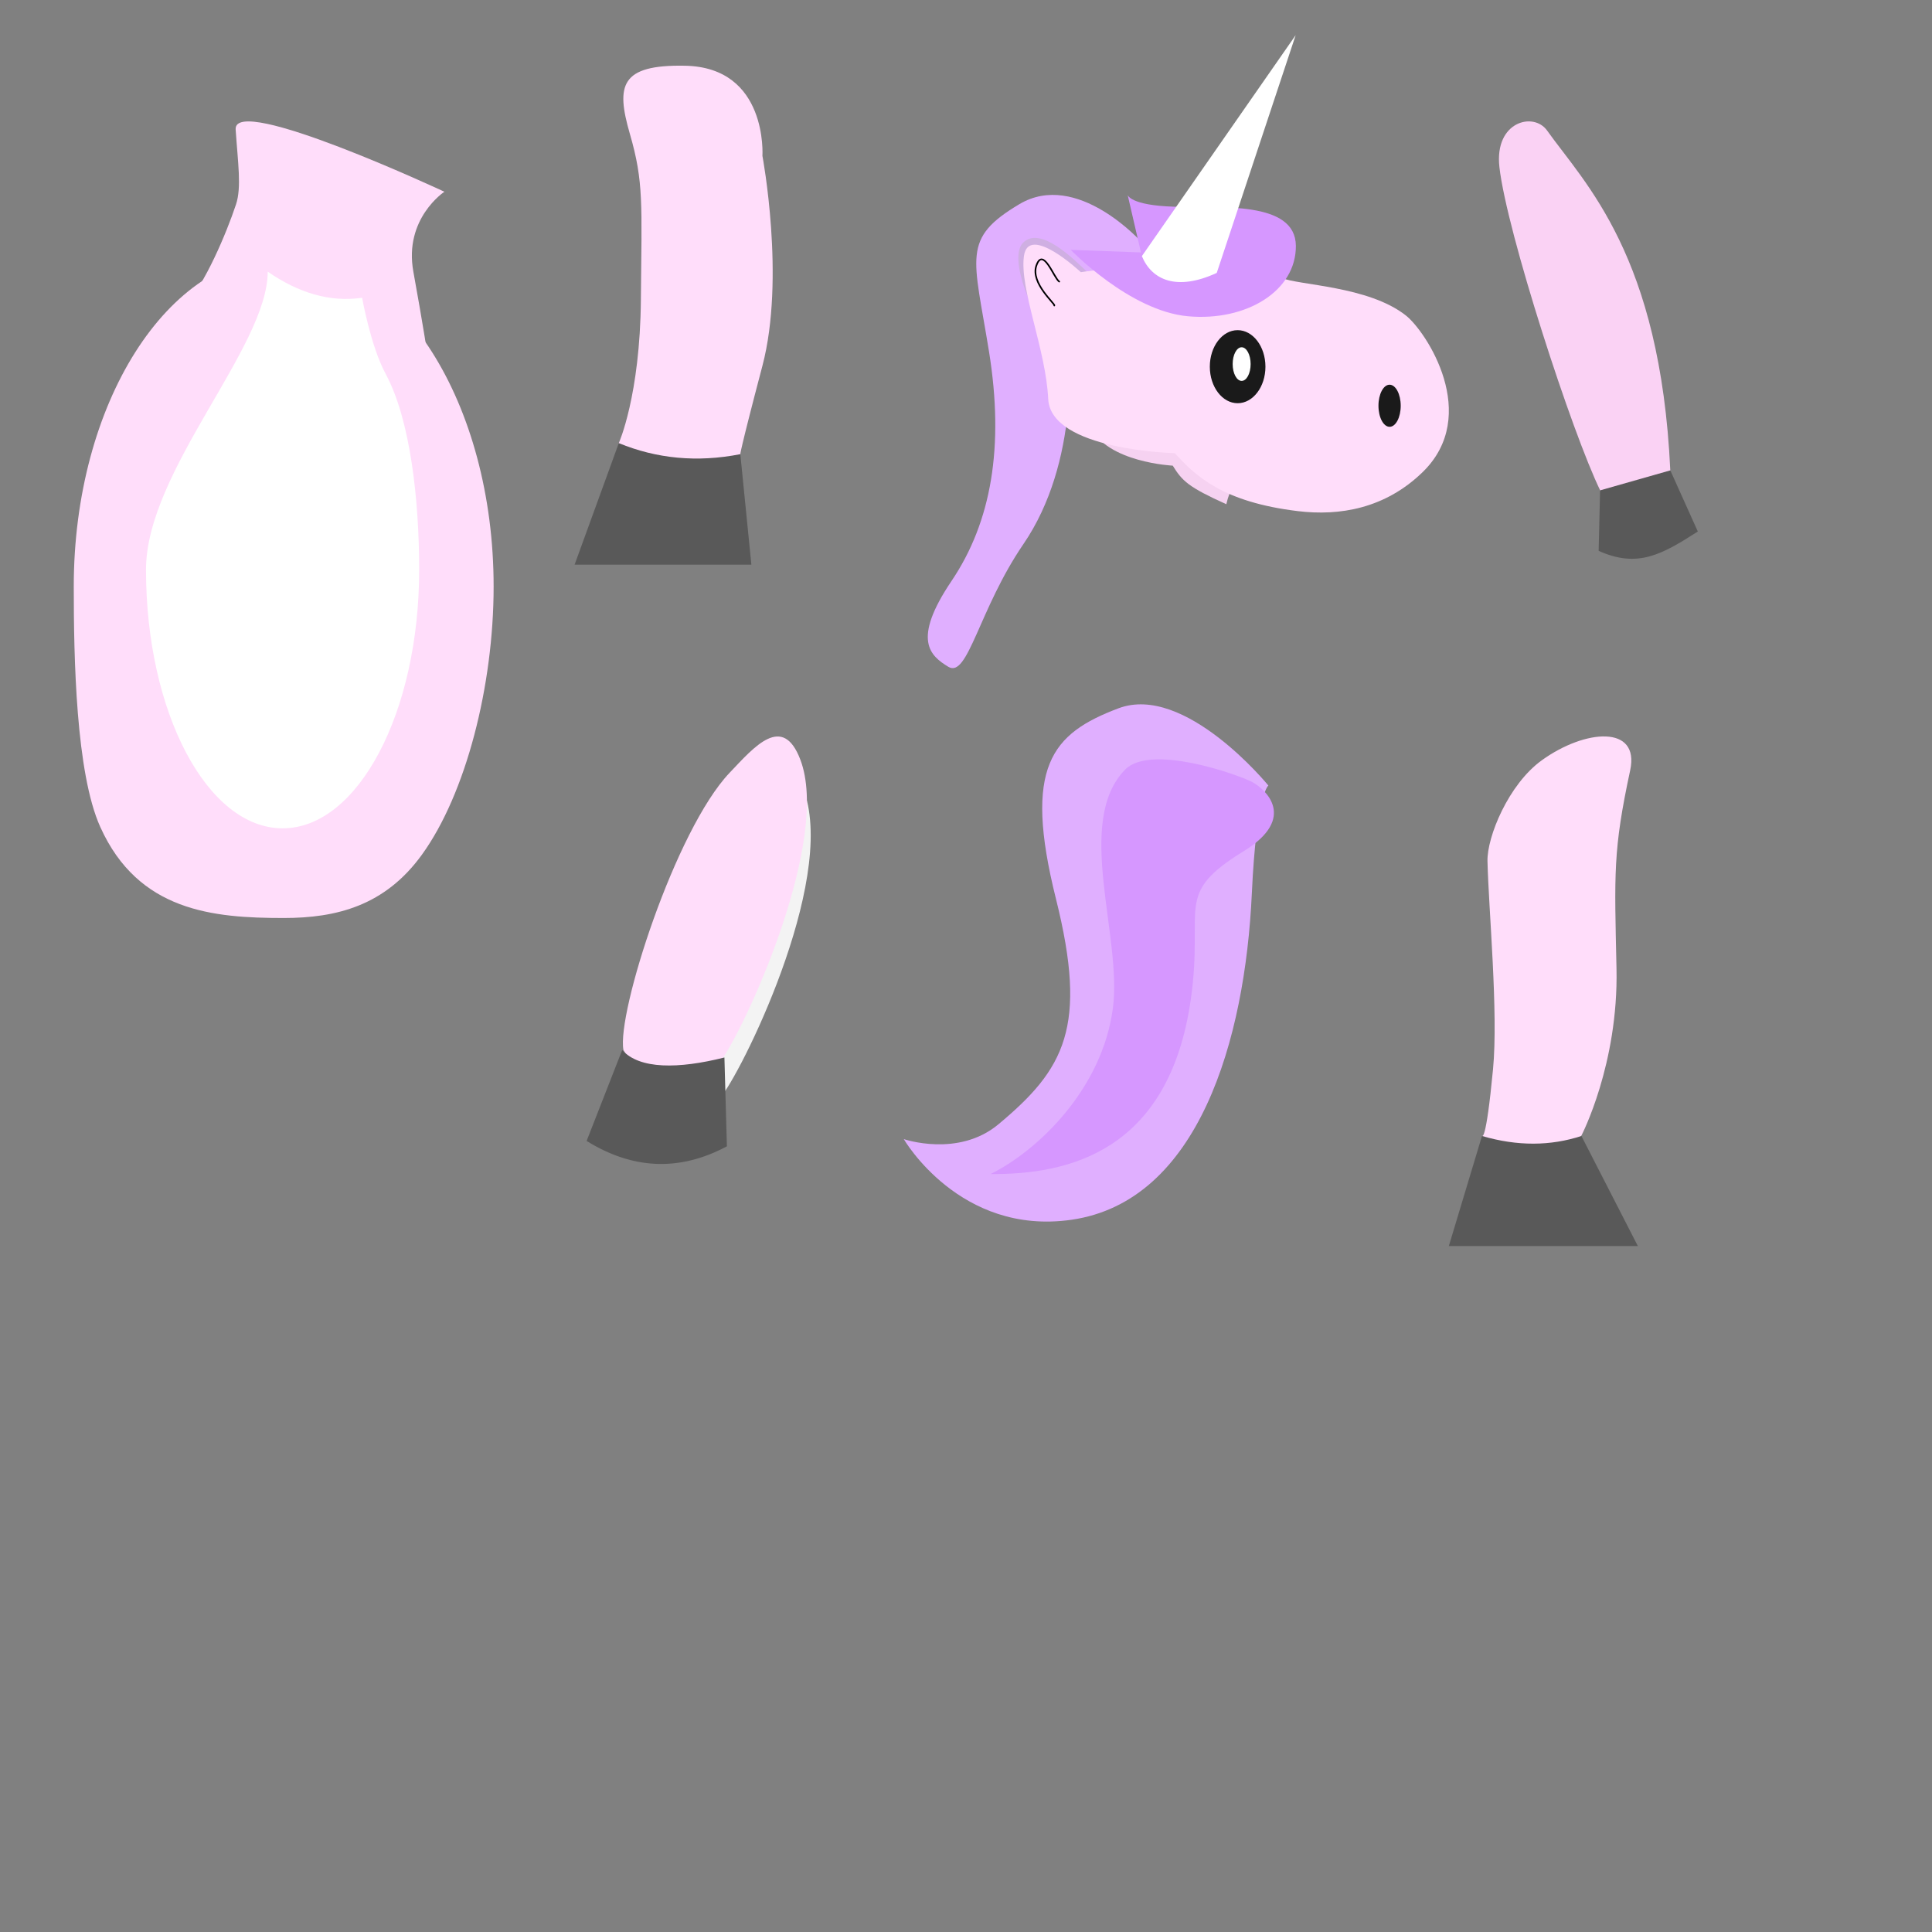 <?xml version="1.0" encoding="UTF-8" standalone="no"?>
<!DOCTYPE svg PUBLIC "-//W3C//DTD SVG 1.1//EN" "http://www.w3.org/Graphics/SVG/1.1/DTD/svg11.dtd">
<svg width="100%" height="100%" viewBox="0 0 2048 2048" version="1.1" xmlns="http://www.w3.org/2000/svg" xmlns:xlink="http://www.w3.org/1999/xlink" xml:space="preserve" xmlns:serif="http://www.serif.com/" style="fill-rule:evenodd;clip-rule:evenodd;stroke-linecap:round;stroke-linejoin:round;stroke-miterlimit:1.5;">
    <rect x="0" y="0" width="2048" height="2048" fill="#808080" stroke="none"/>
    <g id="Tail" transform="matrix(2.928,0,0,2.928,735.515,-865.533)">
        <g transform="matrix(4,0,0,4,0,0)">
            <path d="M52,145C52,145 44.455,135.734 38.427,138.011C32.398,140.288 29.775,143.262 32.775,155.262C35.677,166.868 33.562,170.663 27.562,175.663C23.923,178.695 19,177 19,177C19,177 24.057,185.764 34.187,184.3C45.675,182.639 49.889,168.04 50.502,154.775C50.919,145.73 52,145 52,145" style="fill:rgb(224,175,255);"/>
        </g>
        <g transform="matrix(4,0,0,4,0,0)">
            <path d="M50.537,144.685C51.707,145.301 54.673,147.922 49.778,150.932C43.378,154.868 46.176,155.882 44.985,164.308C43.012,178.272 33.72,180.211 26.858,180.163C31.137,178.036 36.97,172.473 37.928,165.133C38.779,158.618 34.431,148.285 39.031,143.56C41.319,141.21 49.188,143.976 50.537,144.685Z" style="fill:rgb(214,151,255);"/>
        </g>
    </g>
    <g id="LegL" transform="matrix(2.928,0,0,2.928,82.06,-1650.14)">
        <g transform="matrix(4,0,0,4,0,0)">
            <path d="M62,155C62,155 64.089,166.071 62,174C59.911,181.929 60,182 60,182C54.884,190.33 51.367,189.099 49,181C49,181 50.926,176.72 51,168C51.074,159.28 51.267,157.372 50,153C48.733,148.628 49.132,146.732 54.991,146.842C62.513,146.984 62,155 62,155Z" style="fill:rgb(255,221,250);"/>
        </g>
        <g transform="matrix(4,0,0,4,0,0)">
            <path d="M49,181L45,192L61,192L60,182C56.073,182.772 52.415,182.401 49,181Z" style="fill:rgb(89,89,89);"/>
        </g>
    </g>
    <g id="ArmR" transform="matrix(2.928,0,0,2.928,735.515,-1085.03)">
        <g transform="matrix(4,0,0,4,0,0)">
            <path d="M77.225,104.456C80.645,109.264 87.475,115.731 88.376,135.216C87.343,137.37 83.104,139.213 82.055,137.076C79.507,131.886 73.569,113.627 72.909,107.756C72.446,103.635 76.004,102.739 77.225,104.456Z" style="fill:rgb(250,210,244);"/>
        </g>
        <g transform="matrix(4,0,0,4,0,0)">
            <path d="M88.378,135.216L90.867,140.748C87.593,142.85 85.422,144.081 81.892,142.501L82.022,137.025L88.378,135.216Z" style="fill:rgb(89,89,89);"/>
        </g>
    </g>
    <g id="Body" transform="matrix(2.928,0,0,2.928,-472.329,-900.877)">
        <g id="Neck" transform="matrix(4,0,0,4,-1.11022e-16,-1.11022e-16)">
            <path d="M57.037,104.626C58.866,102.664 60.821,98.041 61.692,95.412C62.202,93.874 61.861,91.67 61.657,88.64C61.435,85.343 80.551,94.273 80.551,94.273C80.551,94.273 76.864,96.696 77.742,101.513C78.619,106.329 79.088,109.431 79.088,109.431C78.443,108.367 76.461,108.952 75.61,108.03C74.772,107.122 63.548,104.482 61.187,105.46C59.31,106.236 56.075,105.658 57.037,104.626Z" style="fill:rgb(255,221,250);"/>
        </g>
        <g transform="matrix(6.609,0,0,7.059,-208.522,-418.824)">
            <path d="M71.5,116C77.847,116 83,123.617 83,133C83,138.094 81.481,143.63 79.076,146.747C77.052,149.371 74.401,150 71.5,150C67.635,150 63.539,149.662 61.454,145.334C60.115,142.555 60,136.669 60,133C60,123.617 65.153,116 71.5,116Z" style="fill:rgb(255,221,250);"/>
        </g>
        <g transform="matrix(6.145,0,0,4.413,-166.141,-41.806)">
            <path d="M69.061,101.481C70.866,103.216 72.717,104.009 74.623,103.622C74.623,103.622 75.121,107.575 76.011,109.873C77.469,113.634 77.984,120.238 77.984,125.932C77.984,137.641 74.379,147.148 69.937,147.148C65.496,147.148 61.89,137.641 61.89,125.932C61.89,117.815 69.061,107.7 69.061,101.481Z" style="fill:white;"/>
        </g>
    </g>
    <g id="Head" transform="matrix(2.928,-0.003,0.003,2.928,387.846,-618.097)">
        <g transform="matrix(4,0,0,4,0,0)">
            <path d="M70.156,74.792C70.156,74.792 64.313,68.2 59.069,71.316C53.825,74.433 54.934,76.051 56.312,84.651C57.69,93.251 56.522,100.053 52.896,105.416C49.27,110.78 50.977,112.184 52.596,113.177C54.371,114.266 55.36,107.99 59.411,102.078C61.912,98.428 63.058,94.015 63.439,90.077C64.248,81.711 71.716,75.321 70.156,74.792Z" style="fill:rgb(224,175,255);"/>
        </g>
        <g transform="matrix(4,0,0,4,0,0)">
            <path d="M61.626,82.63C60.623,82.138 57.886,76.179 59.448,74.759C61.009,73.339 63.856,76.137 65.467,77.71C67.077,79.283 62.629,83.122 61.626,82.63Z" style="fill:rgb(207,175,226);"/>
        </g>
        <g transform="matrix(4,0,0,4,0,0)">
            <path d="M73.342,89.883L80.551,94.273C80.551,94.273 78.405,95.683 77.777,98.491C74.325,96.928 73.79,96.383 72.931,94.995C72.931,94.995 66.993,94.706 65.467,91.466C65.751,88.338 73.373,90.15 73.342,89.883Z" style="fill:rgb(246,210,241);"/>
        </g>
        <g transform="matrix(4,0,0,4,0,0)">
            <path d="M73.118,93.863C75.008,95.952 77.47,98.296 84.266,99.124C88.043,99.583 92.146,98.894 95.533,95.619C100.871,90.458 95.878,82.867 94.041,81.421C90.63,78.733 84.325,78.695 82.775,78.003C77.253,75.538 64.632,77.476 64.632,77.476C64.632,77.476 59.891,73.028 59.482,76.013C59.072,78.998 61.459,84.458 61.665,88.941C61.879,93.6 73.118,93.863 73.118,93.863Z" style="fill:rgb(255,221,250);"/>
        </g>
        <g transform="matrix(4,0,0,4,2.301,0.489)">
            <path d="M68.298,70.357C68.298,70.357 68.478,71.316 72.553,71.436C76.628,71.556 83.49,70.888 83.52,74.983C83.55,79.077 79.025,81.834 73.752,81.354C68.478,80.875 63.144,75.332 63.144,75.332L69.497,75.571L68.298,70.357Z" style="fill:rgb(214,151,255);"/>
        </g>
        <g transform="matrix(4,0,0,4,0,0)">
            <path d="M84.096,56.044L76.931,77.555C73.32,79.216 71.057,78.204 70.156,76.029L84.096,56.044Z" style="fill:white;"/>
        </g>
        <g transform="matrix(4,0,0,4,-0.671,1.438)">
            <ellipse cx="92.731" cy="89.235" rx="1.007" ry="1.905" style="fill:rgb(26,26,26);"/>
        </g>
        <g transform="matrix(4.236,0,0,4,-14.643,-1.798)">
            <path d="M62.217,80.943C62.333,80.808 60.173,78.927 60.683,77.338C61.259,75.544 62.188,78.47 62.639,78.776" style="fill:none;stroke:black;stroke-width:0.14px;"/>
        </g>
        <g id="Auge1" transform="matrix(4,0,0,4,0,0)">
            <g transform="matrix(1.012,0,0,1.056,-2.082,-4.393)">
                <ellipse cx="79.936" cy="85.641" rx="2.487" ry="3.131" style="fill:rgb(26,26,26);"/>
            </g>
            <g transform="matrix(1.215,0,0,1,-16.742,-0.096)">
                <ellipse cx="78.946" cy="85.904" rx="0.669" ry="1.522" style="fill:white;"/>
            </g>
        </g>
    </g>
    <g id="LegR" transform="matrix(2.928,0,0,2.928,786.245,-927.815)">
        <g transform="matrix(4,0,0,4,0,0)">
            <path d="M80.415,148.936C81.297,144.821 76.354,145.196 72.422,148.026C69.399,150.201 67.447,154.971 67.499,157.167C67.603,161.563 68.49,170.87 68,176C67.344,182.865 67,182 67,182C68,187 71.307,188.591 76,182C76,182 79.361,175.55 79.176,166.888C78.99,158.226 78.854,156.214 80.415,148.936Z" style="fill:rgb(255,221,250);"/>
        </g>
        <g transform="matrix(4,0,0,4,0,0)">
            <path d="M67,182.035L64,192L81.11,192L76,182.035C73.22,182.945 70.228,182.979 67,182.035" style="fill:rgb(89,89,89);"/>
        </g>
    </g>
    <g id="ArmL" transform="matrix(2.928,0,0,2.928,126.497,-415.819)">
        <g transform="matrix(4,0,0,4,2.558,13.297)">
            <path d="M53.55,109.379C49.141,110.29 45.004,127.227 45.627,130.541C48.038,134.595 50.194,133.964 53.62,131.637C54.85,130.801 63.78,113.505 61.594,104.641C60.678,100.926 55.496,108.977 53.55,109.379Z" style="fill:rgb(243,243,243);"/>
        </g>
        <g transform="matrix(4,0,0,4,0,0)">
            <path d="M55.236,105.446C50.321,110.611 45.004,127.227 45.627,130.541C48.038,134.595 50.494,134.267 54.654,131.216C57.063,127.604 64.346,111.412 61.64,104.266C60.041,100.046 57.473,103.094 55.236,105.446Z" style="fill:rgb(255,221,250);"/>
        </g>
        <g transform="matrix(4,0,0,4,0,0)">
            <path d="M45.513,130.541L42.294,138.769C46.407,141.318 50.634,141.585 54.991,139.256L54.766,131.216C50.602,132.262 47.08,132.292 45.513,130.541Z" style="fill:rgb(89,89,89);"/>
        </g>
    </g>
</svg>
